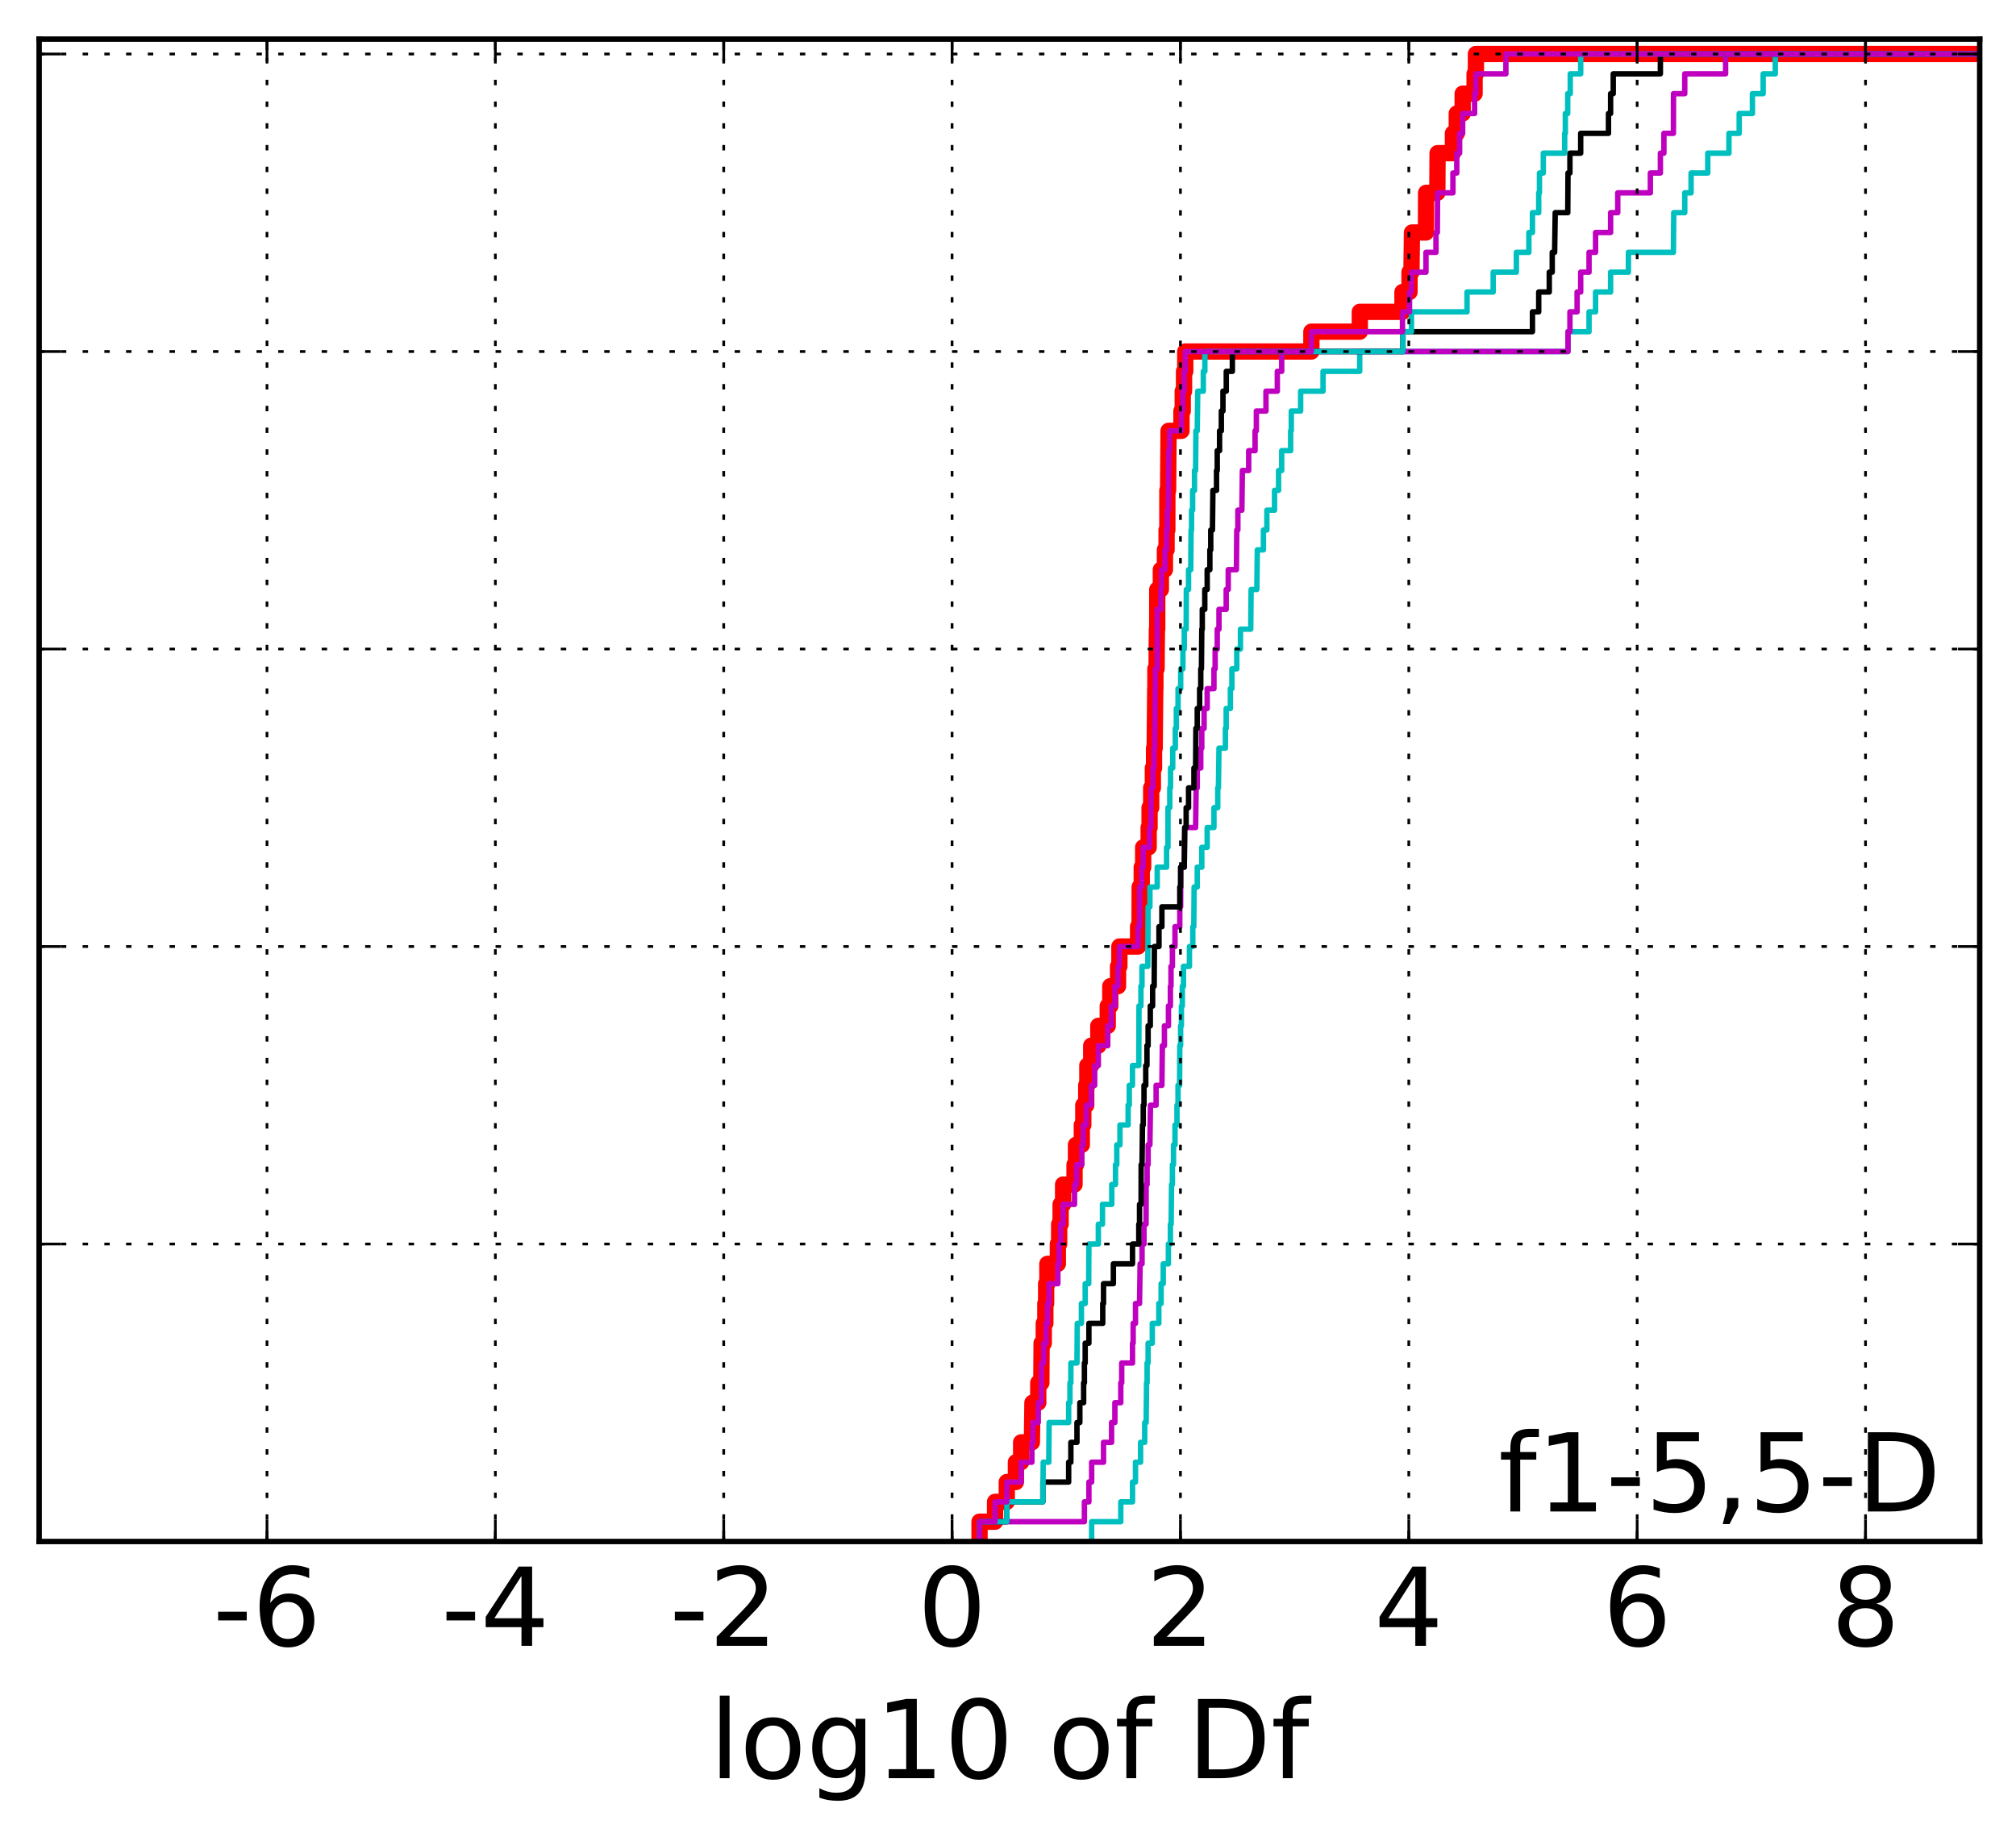 <?xml version="1.0" encoding="utf-8" standalone="no"?>
<!DOCTYPE svg PUBLIC "-//W3C//DTD SVG 1.1//EN"
  "http://www.w3.org/Graphics/SVG/1.1/DTD/svg11.dtd">
<!-- Created with matplotlib (http://matplotlib.org/) -->
<svg height="338pt" version="1.1" viewBox="0 0 371 338" width="371pt" xmlns="http://www.w3.org/2000/svg" xmlns:xlink="http://www.w3.org/1999/xlink">
 <defs>
  <style type="text/css">
*{stroke-linecap:butt;stroke-linejoin:round;stroke-miterlimit:100000;}
  </style>
 </defs>
 <g id="figure_1">
  <g id="patch_1">
   <path d="M 0 338.592 
L 371.52 338.592 
L 371.52 0 
L 0 0 
z
" style="fill:#ffffff;"/>
  </g>
  <g id="axes_1">
   <g id="patch_2">
    <path d="M 7.2 283.68 
L 364.32 283.68 
L 364.32 7.2 
L 7.2 7.2 
z
" style="fill:#ffffff;"/>
   </g>
   <g id="line2d_1">
    <path clip-path="url(#p40e1bf3962)" d="M 180.262 283.68 
L 180.262 280.03 
L 183.12 280.03 
L 183.12 276.38 
L 185.277 276.38 
L 185.277 272.73 
L 186.954 272.73 
L 186.954 269.08 
L 187.919 269.08 
L 187.919 265.43 
L 189.895 265.43 
L 189.998 258.131 
L 191.067 258.131 
L 191.067 254.481 
L 191.635 254.481 
L 191.683 247.181 
L 192.083 247.181 
L 192.083 243.531 
L 192.372 243.531 
L 192.372 239.881 
L 192.518 239.881 
L 192.518 236.231 
L 192.747 236.231 
L 192.747 232.581 
L 194.674 232.581 
L 194.674 228.931 
L 194.917 228.931 
L 194.917 225.282 
L 195.182 225.282 
L 195.182 221.632 
L 195.642 221.632 
L 195.642 217.982 
L 197.744 217.982 
L 197.744 214.332 
L 198.011 214.332 
L 198.011 210.682 
L 199.084 210.682 
L 199.084 207.032 
L 199.356 207.032 
L 199.356 203.382 
L 199.898 203.382 
L 199.898 199.732 
L 200.101 199.732 
L 200.101 196.082 
L 200.815 196.082 
L 200.815 192.432 
L 202.123 192.432 
L 202.123 188.783 
L 203.855 188.783 
L 203.855 185.133 
L 204.325 185.133 
L 204.325 181.483 
L 205.75 181.483 
L 205.75 177.833 
L 206 177.833 
L 206 174.183 
L 209.439 174.183 
L 209.439 170.533 
L 209.712 170.533 
L 209.729 163.233 
L 210.11 163.233 
L 210.11 159.583 
L 210.375 159.583 
L 210.375 155.933 
L 211.387 155.933 
L 211.387 152.284 
L 211.553 152.284 
L 211.553 148.634 
L 211.851 148.634 
L 211.851 144.984 
L 212.16 144.984 
L 212.16 141.334 
L 212.374 141.334 
L 212.374 137.684 
L 212.494 137.684 
L 212.595 126.734 
L 212.625 126.734 
L 212.625 123.084 
L 212.841 123.084 
L 212.904 115.785 
L 212.962 115.785 
L 212.972 108.485 
L 213.63 108.485 
L 213.63 104.835 
L 214.379 104.835 
L 214.379 101.185 
L 214.681 101.185 
L 214.681 97.535 
L 214.824 97.535 
L 214.828 90.235 
L 214.963 90.235 
L 215.047 79.286 
L 217.424 79.286 
L 217.424 75.636 
L 217.655 75.636 
L 217.655 71.986 
L 217.895 71.986 
L 217.895 68.336 
L 218.121 68.336 
L 218.121 64.686 
L 241.331 64.686 
L 241.331 61.036 
L 250.245 61.036 
L 250.245 57.386 
L 258.096 57.386 
L 258.096 53.736 
L 259.388 53.736 
L 259.388 50.086 
L 259.749 50.086 
L 259.839 42.787 
L 262.419 42.787 
L 262.444 35.487 
L 264.51 35.487 
L 264.555 28.187 
L 267.379 28.187 
L 267.379 24.537 
L 268.088 24.537 
L 268.088 20.887 
L 269.171 20.887 
L 269.171 17.237 
L 271.366 17.237 
L 271.366 13.587 
L 271.61 13.587 
L 271.61 9.937 
L 364.32 9.937 
L 364.32 9.937 
" style="fill:none;stroke:#ff0000;stroke-linecap:square;stroke-width:3.0;"/>
   </g>
   <g id="line2d_2">
    <path clip-path="url(#p40e1bf3962)" d="M 200.893 283.68 
L 200.893 280.03 
L 206.255 280.03 
L 206.255 276.38 
L 208.415 276.38 
L 208.415 272.73 
L 208.963 272.73 
L 208.963 269.08 
L 209.899 269.08 
L 209.899 265.43 
L 210.659 265.43 
L 210.659 261.781 
L 210.925 261.781 
L 210.996 254.481 
L 211.098 254.481 
L 211.098 250.831 
L 211.284 250.831 
L 211.284 247.181 
L 212.056 247.181 
L 212.056 243.531 
L 213.256 243.531 
L 213.256 239.881 
L 213.677 239.881 
L 213.677 236.231 
L 214.068 236.231 
L 214.068 232.581 
L 215.016 232.581 
L 215.016 228.931 
L 215.385 228.931 
L 215.385 225.282 
L 215.523 225.282 
L 215.597 217.982 
L 215.755 217.982 
L 215.755 214.332 
L 215.958 214.332 
L 215.958 210.682 
L 216.233 210.682 
L 216.233 207.032 
L 216.597 207.032 
L 216.597 203.382 
L 216.786 203.382 
L 216.786 199.732 
L 217.079 199.732 
L 217.114 192.432 
L 217.264 192.432 
L 217.264 188.783 
L 217.409 188.783 
L 217.409 185.133 
L 217.581 185.133 
L 217.581 181.483 
L 217.792 181.483 
L 217.792 177.833 
L 218.891 177.833 
L 218.891 174.183 
L 219.507 174.183 
L 219.507 170.533 
L 219.688 170.533 
L 219.755 163.233 
L 220.327 163.233 
L 220.327 159.583 
L 221.164 159.583 
L 221.164 155.933 
L 222.156 155.933 
L 222.156 152.284 
L 223.401 152.284 
L 223.401 148.634 
L 224.102 148.634 
L 224.102 144.984 
L 224.225 144.984 
L 224.325 137.684 
L 225.506 137.684 
L 225.506 134.034 
L 225.654 134.034 
L 225.654 130.384 
L 226.423 130.384 
L 226.423 126.734 
L 226.704 126.734 
L 226.704 123.084 
L 227.601 123.084 
L 227.601 119.434 
L 228.279 119.434 
L 228.279 115.785 
L 230.168 115.785 
L 230.241 108.485 
L 231.291 108.485 
L 231.382 101.185 
L 232.504 101.185 
L 232.504 97.535 
L 233.14 97.535 
L 233.14 93.885 
L 234.551 93.885 
L 234.551 90.235 
L 235.293 90.235 
L 235.293 86.585 
L 235.869 86.585 
L 235.869 82.935 
L 237.513 82.935 
L 237.513 79.286 
L 237.635 79.286 
L 237.635 75.636 
L 239.354 75.636 
L 239.354 71.986 
L 243.479 71.986 
L 243.479 68.336 
L 250.226 68.336 
L 250.226 64.686 
L 288.555 64.686 
L 288.555 61.036 
L 292.428 61.036 
L 292.428 57.386 
L 293.629 57.386 
L 293.629 53.736 
L 296.396 53.736 
L 296.396 50.086 
L 299.671 50.086 
L 299.671 46.436 
L 307.958 46.436 
L 308.018 39.137 
L 310.041 39.137 
L 310.041 35.487 
L 311.206 35.487 
L 311.206 31.837 
L 314.275 31.837 
L 314.275 28.187 
L 318.172 28.187 
L 318.172 24.537 
L 320.06 24.537 
L 320.06 20.887 
L 322.495 20.887 
L 322.495 17.237 
L 324.469 17.237 
L 324.469 13.587 
L 326.703 13.587 
L 326.703 9.937 
L 364.32 9.937 
L 364.32 9.937 
" style="fill:none;stroke:#00bfbf;stroke-linecap:square;"/>
   </g>
   <g id="line2d_3">
    <path clip-path="url(#p40e1bf3962)" d="M 180.262 283.68 
L 180.262 280.03 
L 199.561 280.03 
L 199.561 276.38 
L 200.387 276.38 
L 200.387 272.73 
L 200.893 272.73 
L 200.893 269.08 
L 203.081 269.08 
L 203.081 265.43 
L 204.562 265.43 
L 204.562 261.781 
L 205.169 261.781 
L 205.169 258.131 
L 206.255 258.131 
L 206.255 254.481 
L 206.426 254.481 
L 206.426 250.831 
L 208.415 250.831 
L 208.415 247.181 
L 208.534 247.181 
L 208.534 243.531 
L 208.963 243.531 
L 208.963 239.881 
L 209.704 239.881 
L 209.814 232.581 
L 210.168 232.581 
L 210.168 228.931 
L 210.528 228.931 
L 210.528 225.282 
L 210.905 225.282 
L 210.925 217.982 
L 211.098 217.982 
L 211.098 214.332 
L 211.284 214.332 
L 211.284 210.682 
L 211.613 210.682 
L 211.719 203.382 
L 212.756 203.382 
L 212.756 199.732 
L 213.823 199.732 
L 213.907 192.432 
L 214.284 192.432 
L 214.284 188.783 
L 215.025 188.783 
L 215.025 185.133 
L 215.385 185.133 
L 215.385 181.483 
L 215.499 181.483 
L 215.499 177.833 
L 215.755 177.833 
L 215.755 174.183 
L 216.233 174.183 
L 216.233 170.533 
L 217.114 170.533 
L 217.114 166.883 
L 217.264 166.883 
L 217.301 159.583 
L 217.938 159.583 
L 218.022 152.284 
L 220.023 152.284 
L 220.122 144.984 
L 220.327 144.984 
L 220.327 141.334 
L 220.974 141.334 
L 220.974 137.684 
L 221.164 137.684 
L 221.164 134.034 
L 221.587 134.034 
L 221.587 130.384 
L 222.156 130.384 
L 222.156 126.734 
L 223.401 126.734 
L 223.401 123.084 
L 223.62 123.084 
L 223.62 119.434 
L 224.006 119.434 
L 224.006 115.785 
L 224.325 115.785 
L 224.325 112.135 
L 225.654 112.135 
L 225.654 108.485 
L 226.029 108.485 
L 226.029 104.835 
L 227.534 104.835 
L 227.601 97.535 
L 227.802 97.535 
L 227.802 93.885 
L 228.54 93.885 
L 228.633 86.585 
L 229.794 86.585 
L 229.794 82.935 
L 230.969 82.935 
L 230.969 79.286 
L 231.205 79.286 
L 231.205 75.636 
L 232.973 75.636 
L 232.973 71.986 
L 235.062 71.986 
L 235.062 68.336 
L 235.869 68.336 
L 235.869 64.686 
L 288.555 64.686 
L 288.555 61.036 
L 288.91 61.036 
L 288.91 57.386 
L 290.231 57.386 
L 290.231 53.736 
L 290.89 53.736 
L 290.89 50.086 
L 292.428 50.086 
L 292.428 46.436 
L 293.629 46.436 
L 293.629 42.787 
L 296.396 42.787 
L 296.396 39.137 
L 297.714 39.137 
L 297.714 35.487 
L 303.712 35.487 
L 303.712 31.837 
L 305.557 31.837 
L 305.557 28.187 
L 306.204 28.187 
L 306.204 24.537 
L 307.958 24.537 
L 307.974 17.237 
L 310.041 17.237 
L 310.041 13.587 
L 317.56 13.587 
L 317.56 9.937 
L 364.32 9.937 
L 364.32 9.937 
" style="fill:none;stroke:#bf00bf;stroke-linecap:square;"/>
   </g>
   <g id="line2d_4">
    <path clip-path="url(#p40e1bf3962)" d="M 180.262 283.68 
L 180.262 280.03 
L 185.282 280.03 
L 185.282 276.38 
L 191.918 276.38 
L 191.918 272.73 
L 196.662 272.73 
L 196.662 269.08 
L 197.07 269.08 
L 197.07 265.43 
L 198.19 265.43 
L 198.19 261.781 
L 198.722 261.781 
L 198.722 258.131 
L 199.418 258.131 
L 199.418 254.481 
L 199.561 254.481 
L 199.561 250.831 
L 199.705 250.831 
L 199.705 247.181 
L 200.387 247.181 
L 200.387 243.531 
L 202.935 243.531 
L 202.935 239.881 
L 203.081 239.881 
L 203.081 236.231 
L 204.891 236.231 
L 204.891 232.581 
L 208.415 232.581 
L 208.415 228.931 
L 209.568 228.931 
L 209.568 225.282 
L 209.704 225.282 
L 209.704 221.632 
L 209.994 221.632 
L 210.003 214.332 
L 210.168 214.332 
L 210.248 207.032 
L 210.39 207.032 
L 210.39 203.382 
L 210.528 203.382 
L 210.528 199.732 
L 210.849 199.732 
L 210.849 196.082 
L 211.072 196.082 
L 211.072 192.432 
L 211.284 192.432 
L 211.284 188.783 
L 211.687 188.783 
L 211.687 185.133 
L 212.115 185.133 
L 212.115 181.483 
L 212.401 181.483 
L 212.44 174.183 
L 213.286 174.183 
L 213.286 170.533 
L 213.823 170.533 
L 213.823 166.883 
L 217.114 166.883 
L 217.114 163.233 
L 217.264 163.233 
L 217.264 159.583 
L 217.938 159.583 
L 218.022 152.284 
L 218.284 152.284 
L 218.284 148.634 
L 218.726 148.634 
L 218.726 144.984 
L 219.715 144.984 
L 219.715 141.334 
L 220.023 141.334 
L 220.077 134.034 
L 220.327 134.034 
L 220.327 130.384 
L 220.764 130.384 
L 220.764 126.734 
L 220.974 126.734 
L 220.974 123.084 
L 221.098 123.084 
L 221.164 115.785 
L 221.254 115.785 
L 221.254 112.135 
L 221.715 112.135 
L 221.715 108.485 
L 222.156 108.485 
L 222.156 104.835 
L 222.649 104.835 
L 222.649 101.185 
L 222.811 101.185 
L 222.811 97.535 
L 223.127 97.535 
L 223.209 90.235 
L 223.873 90.235 
L 223.873 86.585 
L 224.006 86.585 
L 224.006 82.935 
L 224.434 82.935 
L 224.434 79.286 
L 224.76 79.286 
L 224.76 75.636 
L 225.058 75.636 
L 225.058 71.986 
L 225.669 71.986 
L 225.669 68.336 
L 226.79 68.336 
L 226.79 64.686 
L 258.178 64.686 
L 258.178 61.036 
L 282.014 61.036 
L 282.014 57.386 
L 283.167 57.386 
L 283.167 53.736 
L 285.11 53.736 
L 285.11 50.086 
L 285.655 50.086 
L 285.655 46.436 
L 286.093 46.436 
L 286.204 39.137 
L 288.514 39.137 
L 288.555 31.837 
L 288.91 31.837 
L 288.91 28.187 
L 290.89 28.187 
L 290.89 24.537 
L 296.005 24.537 
L 296.005 20.887 
L 296.396 20.887 
L 296.396 17.237 
L 296.881 17.237 
L 296.881 13.587 
L 305.557 13.587 
L 305.557 9.937 
L 364.32 9.937 
L 364.32 9.937 
" style="fill:none;stroke:#000000;stroke-linecap:square;"/>
   </g>
   <g id="line2d_5">
    <path clip-path="url(#p40e1bf3962)" d="M 180.262 283.68 
L 180.262 280.03 
L 185.282 280.03 
L 185.282 276.38 
L 191.918 276.38 
L 191.979 269.08 
L 193.004 269.08 
L 193.063 261.781 
L 196.662 261.781 
L 196.662 258.131 
L 196.902 258.131 
L 196.902 254.481 
L 197.07 254.481 
L 197.07 250.831 
L 198.19 250.831 
L 198.246 243.531 
L 199.009 243.531 
L 199.009 239.881 
L 199.705 239.881 
L 199.705 236.231 
L 200.351 236.231 
L 200.387 228.931 
L 202.123 228.931 
L 202.123 225.282 
L 202.887 225.282 
L 202.887 221.632 
L 204.598 221.632 
L 204.598 217.982 
L 205.283 217.982 
L 205.283 214.332 
L 205.517 214.332 
L 205.517 210.682 
L 206.102 210.682 
L 206.102 207.032 
L 207.606 207.032 
L 207.606 203.382 
L 207.816 203.382 
L 207.816 199.732 
L 208.406 199.732 
L 208.406 196.082 
L 209.568 196.082 
L 209.606 185.133 
L 209.961 185.133 
L 209.961 181.483 
L 210.159 181.483 
L 210.159 177.833 
L 211.232 177.833 
L 211.284 166.883 
L 211.616 166.883 
L 211.616 163.233 
L 212.962 163.233 
L 212.962 159.583 
L 214.681 159.583 
L 214.681 155.933 
L 214.936 155.933 
L 214.945 148.634 
L 215.274 148.634 
L 215.274 144.984 
L 215.413 144.984 
L 215.413 141.334 
L 215.813 141.334 
L 215.813 137.684 
L 216.292 137.684 
L 216.292 134.034 
L 216.477 134.034 
L 216.477 130.384 
L 216.795 130.384 
L 216.795 126.734 
L 217.277 126.734 
L 217.277 123.084 
L 217.69 123.084 
L 217.69 119.434 
L 217.938 119.434 
L 217.938 115.785 
L 218.284 115.785 
L 218.322 108.485 
L 218.726 108.485 
L 218.726 104.835 
L 219.129 104.835 
L 219.19 97.535 
L 219.28 97.535 
L 219.28 93.885 
L 219.476 93.885 
L 219.476 90.235 
L 219.824 90.235 
L 219.824 86.585 
L 220.023 86.585 
L 220.077 79.286 
L 220.327 79.286 
L 220.42 71.986 
L 221.443 71.986 
L 221.443 68.336 
L 221.727 68.336 
L 221.727 64.686 
L 258.178 64.686 
L 258.178 61.036 
L 259.749 61.036 
L 259.749 57.386 
L 269.975 57.386 
L 269.975 53.736 
L 274.787 53.736 
L 274.787 50.086 
L 279.055 50.086 
L 279.055 46.436 
L 281.355 46.436 
L 281.355 42.787 
L 282.014 42.787 
L 282.014 39.137 
L 283.167 39.137 
L 283.167 35.487 
L 283.306 35.487 
L 283.306 31.837 
L 284.013 31.837 
L 284.013 28.187 
L 287.946 28.187 
L 287.946 24.537 
L 288.065 24.537 
L 288.065 20.887 
L 288.501 20.887 
L 288.501 17.237 
L 288.972 17.237 
L 288.972 13.587 
L 290.89 13.587 
L 290.89 9.937 
L 364.32 9.937 
L 364.32 9.937 
" style="fill:none;stroke:#00bfbf;stroke-linecap:square;"/>
   </g>
   <g id="line2d_6">
    <path clip-path="url(#p40e1bf3962)" d="M 180.262 283.68 
L 180.262 280.03 
L 183.12 280.03 
L 183.12 276.38 
L 185.277 276.38 
L 185.277 272.73 
L 187.919 272.73 
L 187.919 269.08 
L 189.895 269.08 
L 189.895 265.43 
L 190.07 265.43 
L 190.07 261.781 
L 191.067 261.781 
L 191.067 258.131 
L 191.635 258.131 
L 191.683 250.831 
L 192.083 250.831 
L 192.083 247.181 
L 192.518 247.181 
L 192.518 243.531 
L 192.78 243.531 
L 192.78 239.881 
L 193.063 239.881 
L 193.063 236.231 
L 194.674 236.231 
L 194.674 232.581 
L 194.917 232.581 
L 194.917 228.931 
L 195.182 228.931 
L 195.182 225.282 
L 195.642 225.282 
L 195.642 221.632 
L 197.744 221.632 
L 197.744 217.982 
L 198.107 217.982 
L 198.107 214.332 
L 199.084 214.332 
L 199.084 210.682 
L 199.356 210.682 
L 199.356 207.032 
L 199.898 207.032 
L 199.898 203.382 
L 200.815 203.382 
L 200.815 199.732 
L 201.455 199.732 
L 201.455 196.082 
L 202.123 196.082 
L 202.123 192.432 
L 203.855 192.432 
L 203.855 188.783 
L 204.5 188.783 
L 204.5 185.133 
L 205.175 185.133 
L 205.175 181.483 
L 205.75 181.483 
L 205.75 177.833 
L 206 177.833 
L 206 174.183 
L 209.439 174.183 
L 209.439 170.533 
L 209.712 170.533 
L 209.729 163.233 
L 210.11 163.233 
L 210.11 159.583 
L 210.375 159.583 
L 210.375 155.933 
L 211.553 155.933 
L 211.553 152.284 
L 211.788 152.284 
L 211.851 144.984 
L 212.16 144.984 
L 212.16 141.334 
L 212.374 141.334 
L 212.374 137.684 
L 212.494 137.684 
L 212.595 126.734 
L 212.625 126.734 
L 212.625 123.084 
L 212.956 123.084 
L 212.972 112.135 
L 213.63 112.135 
L 213.63 108.485 
L 213.755 108.485 
L 213.755 104.835 
L 214.379 104.835 
L 214.379 101.185 
L 214.681 101.185 
L 214.681 97.535 
L 214.824 97.535 
L 214.824 93.885 
L 214.983 93.885 
L 215.083 82.935 
L 215.235 82.935 
L 215.235 79.286 
L 217.424 79.286 
L 217.424 75.636 
L 217.655 75.636 
L 217.655 71.986 
L 217.895 71.986 
L 217.895 68.336 
L 218.121 68.336 
L 218.121 64.686 
L 241.331 64.686 
L 241.331 61.036 
L 258.096 61.036 
L 258.096 57.386 
L 259.388 57.386 
L 259.388 53.736 
L 259.749 53.736 
L 259.749 50.086 
L 262.419 50.086 
L 262.419 46.436 
L 264.258 46.436 
L 264.258 42.787 
L 264.51 42.787 
L 264.555 35.487 
L 267.379 35.487 
L 267.379 31.837 
L 268.088 31.837 
L 268.088 28.187 
L 268.609 28.187 
L 268.609 24.537 
L 269.171 24.537 
L 269.171 20.887 
L 271.366 20.887 
L 271.366 17.237 
L 271.61 17.237 
L 271.61 13.587 
L 277.128 13.587 
L 277.128 9.937 
L 364.32 9.937 
L 364.32 9.937 
" style="fill:none;stroke:#bf00bf;stroke-linecap:square;"/>
   </g>
   <g id="patch_3">
    <path d="M 7.2 7.2 
L 364.32 7.2 
" style="fill:none;stroke:#000000;stroke-linecap:square;stroke-linejoin:miter;"/>
   </g>
   <g id="patch_4">
    <path d="M 364.32 283.68 
L 364.32 7.2 
" style="fill:none;stroke:#000000;stroke-linecap:square;stroke-linejoin:miter;"/>
   </g>
   <g id="patch_5">
    <path d="M 7.2 283.68 
L 364.32 283.68 
" style="fill:none;stroke:#000000;stroke-linecap:square;stroke-linejoin:miter;"/>
   </g>
   <g id="patch_6">
    <path d="M 7.2 283.68 
L 7.2 7.2 
" style="fill:none;stroke:#000000;stroke-linecap:square;stroke-linejoin:miter;"/>
   </g>
   <g id="matplotlib.axis_1">
    <g id="xtick_1">
     <g id="line2d_7">
      <path clip-path="url(#p40e1bf3962)" d="M 49.134 283.68 
L 49.134 7.2 
" style="fill:none;stroke:#000000;stroke-dasharray:1,3;stroke-dashoffset:0.0;stroke-width:0.5;"/>
     </g>
     <g id="line2d_8">
      <defs>
       <path d="M 0 0 
L 0 -4 
" id="m2a93cb1acc" style="stroke:#000000;stroke-width:0.5;"/>
      </defs>
      <g>
       <use style="stroke:#000000;stroke-width:0.5;" x="49.134" xlink:href="#m2a93cb1acc" y="283.68"/>
      </g>
     </g>
     <g id="line2d_9">
      <defs>
       <path d="M 0 0 
L 0 4 
" id="m5d41666c6d" style="stroke:#000000;stroke-width:0.5;"/>
      </defs>
      <g>
       <use style="stroke:#000000;stroke-width:0.5;" x="49.134" xlink:href="#m5d41666c6d" y="7.2"/>
      </g>
     </g>
     <g id="text_1">
      <!-- -6 -->
      <defs>
       <path d="M 33.016 40.375 
Q 26.375 40.375 22.484 35.828 
Q 18.609 31.297 18.609 23.391 
Q 18.609 15.531 22.484 10.953 
Q 26.375 6.391 33.016 6.391 
Q 39.656 6.391 43.531 10.953 
Q 47.406 15.531 47.406 23.391 
Q 47.406 31.297 43.531 35.828 
Q 39.656 40.375 33.016 40.375 
M 52.594 71.297 
L 52.594 62.312 
Q 48.875 64.062 45.094 64.984 
Q 41.312 65.922 37.594 65.922 
Q 27.828 65.922 22.672 59.328 
Q 17.531 52.734 16.797 39.406 
Q 19.672 43.656 24.016 45.922 
Q 28.375 48.188 33.594 48.188 
Q 44.578 48.188 50.953 41.516 
Q 57.328 34.859 57.328 23.391 
Q 57.328 12.156 50.688 5.359 
Q 44.047 -1.422 33.016 -1.422 
Q 20.359 -1.422 13.672 8.266 
Q 6.984 17.969 6.984 36.375 
Q 6.984 53.656 15.188 63.938 
Q 23.391 74.219 37.203 74.219 
Q 40.922 74.219 44.703 73.484 
Q 48.484 72.75 52.594 71.297 
" id="BitstreamVeraSans-Roman-36"/>
       <path d="M 4.891 31.391 
L 31.203 31.391 
L 31.203 23.391 
L 4.891 23.391 
z
" id="BitstreamVeraSans-Roman-2d"/>
      </defs>
      <g transform="translate(39.164 302.877)scale(0.2 -0.2)">
       <use xlink:href="#BitstreamVeraSans-Roman-2d"/>
       <use x="36.084" xlink:href="#BitstreamVeraSans-Roman-36"/>
      </g>
     </g>
    </g>
    <g id="xtick_2">
     <g id="line2d_10">
      <path clip-path="url(#p40e1bf3962)" d="M 91.159 283.68 
L 91.159 7.2 
" style="fill:none;stroke:#000000;stroke-dasharray:1,3;stroke-dashoffset:0.0;stroke-width:0.5;"/>
     </g>
     <g id="line2d_11">
      <g>
       <use style="stroke:#000000;stroke-width:0.5;" x="91.159" xlink:href="#m2a93cb1acc" y="283.68"/>
      </g>
     </g>
     <g id="line2d_12">
      <g>
       <use style="stroke:#000000;stroke-width:0.5;" x="91.159" xlink:href="#m5d41666c6d" y="7.2"/>
      </g>
     </g>
     <g id="text_2">
      <!-- -4 -->
      <defs>
       <path d="M 37.797 64.312 
L 12.891 25.391 
L 37.797 25.391 
z
M 35.203 72.906 
L 47.609 72.906 
L 47.609 25.391 
L 58.016 25.391 
L 58.016 17.188 
L 47.609 17.188 
L 47.609 0 
L 37.797 0 
L 37.797 17.188 
L 4.891 17.188 
L 4.891 26.703 
z
" id="BitstreamVeraSans-Roman-34"/>
      </defs>
      <g transform="translate(81.188 302.877)scale(0.2 -0.2)">
       <use xlink:href="#BitstreamVeraSans-Roman-2d"/>
       <use x="36.084" xlink:href="#BitstreamVeraSans-Roman-34"/>
      </g>
     </g>
    </g>
    <g id="xtick_3">
     <g id="line2d_13">
      <path clip-path="url(#p40e1bf3962)" d="M 133.184 283.68 
L 133.184 7.2 
" style="fill:none;stroke:#000000;stroke-dasharray:1,3;stroke-dashoffset:0.0;stroke-width:0.5;"/>
     </g>
     <g id="line2d_14">
      <g>
       <use style="stroke:#000000;stroke-width:0.5;" x="133.184" xlink:href="#m2a93cb1acc" y="283.68"/>
      </g>
     </g>
     <g id="line2d_15">
      <g>
       <use style="stroke:#000000;stroke-width:0.5;" x="133.184" xlink:href="#m5d41666c6d" y="7.2"/>
      </g>
     </g>
     <g id="text_3">
      <!-- -2 -->
      <defs>
       <path d="M 19.188 8.297 
L 53.609 8.297 
L 53.609 0 
L 7.328 0 
L 7.328 8.297 
Q 12.938 14.109 22.625 23.891 
Q 32.328 33.688 34.812 36.531 
Q 39.547 41.844 41.422 45.531 
Q 43.312 49.219 43.312 52.781 
Q 43.312 58.594 39.234 62.25 
Q 35.156 65.922 28.609 65.922 
Q 23.969 65.922 18.812 64.312 
Q 13.672 62.703 7.812 59.422 
L 7.812 69.391 
Q 13.766 71.781 18.938 73 
Q 24.125 74.219 28.422 74.219 
Q 39.75 74.219 46.484 68.547 
Q 53.219 62.891 53.219 53.422 
Q 53.219 48.922 51.531 44.891 
Q 49.859 40.875 45.406 35.406 
Q 44.188 33.984 37.641 27.219 
Q 31.109 20.453 19.188 8.297 
" id="BitstreamVeraSans-Roman-32"/>
      </defs>
      <g transform="translate(123.213 302.877)scale(0.2 -0.2)">
       <use xlink:href="#BitstreamVeraSans-Roman-2d"/>
       <use x="36.084" xlink:href="#BitstreamVeraSans-Roman-32"/>
      </g>
     </g>
    </g>
    <g id="xtick_4">
     <g id="line2d_16">
      <path clip-path="url(#p40e1bf3962)" d="M 175.208 283.68 
L 175.208 7.2 
" style="fill:none;stroke:#000000;stroke-dasharray:1,3;stroke-dashoffset:0.0;stroke-width:0.5;"/>
     </g>
     <g id="line2d_17">
      <g>
       <use style="stroke:#000000;stroke-width:0.5;" x="175.208" xlink:href="#m2a93cb1acc" y="283.68"/>
      </g>
     </g>
     <g id="line2d_18">
      <g>
       <use style="stroke:#000000;stroke-width:0.5;" x="175.208" xlink:href="#m5d41666c6d" y="7.2"/>
      </g>
     </g>
     <g id="text_4">
      <!-- 0 -->
      <defs>
       <path d="M 31.781 66.406 
Q 24.172 66.406 20.328 58.906 
Q 16.5 51.422 16.5 36.375 
Q 16.5 21.391 20.328 13.891 
Q 24.172 6.391 31.781 6.391 
Q 39.453 6.391 43.281 13.891 
Q 47.125 21.391 47.125 36.375 
Q 47.125 51.422 43.281 58.906 
Q 39.453 66.406 31.781 66.406 
M 31.781 74.219 
Q 44.047 74.219 50.516 64.516 
Q 56.984 54.828 56.984 36.375 
Q 56.984 17.969 50.516 8.266 
Q 44.047 -1.422 31.781 -1.422 
Q 19.531 -1.422 13.062 8.266 
Q 6.594 17.969 6.594 36.375 
Q 6.594 54.828 13.062 64.516 
Q 19.531 74.219 31.781 74.219 
" id="BitstreamVeraSans-Roman-30"/>
      </defs>
      <g transform="translate(168.846 302.877)scale(0.2 -0.2)">
       <use xlink:href="#BitstreamVeraSans-Roman-30"/>
      </g>
     </g>
    </g>
    <g id="xtick_5">
     <g id="line2d_19">
      <path clip-path="url(#p40e1bf3962)" d="M 217.233 283.68 
L 217.233 7.2 
" style="fill:none;stroke:#000000;stroke-dasharray:1,3;stroke-dashoffset:0.0;stroke-width:0.5;"/>
     </g>
     <g id="line2d_20">
      <g>
       <use style="stroke:#000000;stroke-width:0.5;" x="217.233" xlink:href="#m2a93cb1acc" y="283.68"/>
      </g>
     </g>
     <g id="line2d_21">
      <g>
       <use style="stroke:#000000;stroke-width:0.5;" x="217.233" xlink:href="#m5d41666c6d" y="7.2"/>
      </g>
     </g>
     <g id="text_5">
      <!-- 2 -->
      <g transform="translate(210.871 302.877)scale(0.2 -0.2)">
       <use xlink:href="#BitstreamVeraSans-Roman-32"/>
      </g>
     </g>
    </g>
    <g id="xtick_6">
     <g id="line2d_22">
      <path clip-path="url(#p40e1bf3962)" d="M 259.258 283.68 
L 259.258 7.2 
" style="fill:none;stroke:#000000;stroke-dasharray:1,3;stroke-dashoffset:0.0;stroke-width:0.5;"/>
     </g>
     <g id="line2d_23">
      <g>
       <use style="stroke:#000000;stroke-width:0.5;" x="259.258" xlink:href="#m2a93cb1acc" y="283.68"/>
      </g>
     </g>
     <g id="line2d_24">
      <g>
       <use style="stroke:#000000;stroke-width:0.5;" x="259.258" xlink:href="#m5d41666c6d" y="7.2"/>
      </g>
     </g>
     <g id="text_6">
      <!-- 4 -->
      <g transform="translate(252.895 302.877)scale(0.2 -0.2)">
       <use xlink:href="#BitstreamVeraSans-Roman-34"/>
      </g>
     </g>
    </g>
    <g id="xtick_7">
     <g id="line2d_25">
      <path clip-path="url(#p40e1bf3962)" d="M 301.283 283.68 
L 301.283 7.2 
" style="fill:none;stroke:#000000;stroke-dasharray:1,3;stroke-dashoffset:0.0;stroke-width:0.5;"/>
     </g>
     <g id="line2d_26">
      <g>
       <use style="stroke:#000000;stroke-width:0.5;" x="301.283" xlink:href="#m2a93cb1acc" y="283.68"/>
      </g>
     </g>
     <g id="line2d_27">
      <g>
       <use style="stroke:#000000;stroke-width:0.5;" x="301.283" xlink:href="#m5d41666c6d" y="7.2"/>
      </g>
     </g>
     <g id="text_7">
      <!-- 6 -->
      <g transform="translate(294.92 302.877)scale(0.2 -0.2)">
       <use xlink:href="#BitstreamVeraSans-Roman-36"/>
      </g>
     </g>
    </g>
    <g id="xtick_8">
     <g id="line2d_28">
      <path clip-path="url(#p40e1bf3962)" d="M 343.308 283.68 
L 343.308 7.2 
" style="fill:none;stroke:#000000;stroke-dasharray:1,3;stroke-dashoffset:0.0;stroke-width:0.5;"/>
     </g>
     <g id="line2d_29">
      <g>
       <use style="stroke:#000000;stroke-width:0.5;" x="343.308" xlink:href="#m2a93cb1acc" y="283.68"/>
      </g>
     </g>
     <g id="line2d_30">
      <g>
       <use style="stroke:#000000;stroke-width:0.5;" x="343.308" xlink:href="#m5d41666c6d" y="7.2"/>
      </g>
     </g>
     <g id="text_8">
      <!-- 8 -->
      <defs>
       <path d="M 31.781 34.625 
Q 24.75 34.625 20.719 30.859 
Q 16.703 27.094 16.703 20.516 
Q 16.703 13.922 20.719 10.156 
Q 24.75 6.391 31.781 6.391 
Q 38.812 6.391 42.859 10.172 
Q 46.922 13.969 46.922 20.516 
Q 46.922 27.094 42.891 30.859 
Q 38.875 34.625 31.781 34.625 
M 21.922 38.812 
Q 15.578 40.375 12.031 44.719 
Q 8.5 49.078 8.5 55.328 
Q 8.5 64.062 14.719 69.141 
Q 20.953 74.219 31.781 74.219 
Q 42.672 74.219 48.875 69.141 
Q 55.078 64.062 55.078 55.328 
Q 55.078 49.078 51.531 44.719 
Q 48 40.375 41.703 38.812 
Q 48.828 37.156 52.797 32.312 
Q 56.781 27.484 56.781 20.516 
Q 56.781 9.906 50.312 4.234 
Q 43.844 -1.422 31.781 -1.422 
Q 19.734 -1.422 13.25 4.234 
Q 6.781 9.906 6.781 20.516 
Q 6.781 27.484 10.781 32.312 
Q 14.797 37.156 21.922 38.812 
M 18.312 54.391 
Q 18.312 48.734 21.844 45.562 
Q 25.391 42.391 31.781 42.391 
Q 38.141 42.391 41.719 45.562 
Q 45.312 48.734 45.312 54.391 
Q 45.312 60.062 41.719 63.234 
Q 38.141 66.406 31.781 66.406 
Q 25.391 66.406 21.844 63.234 
Q 18.312 60.062 18.312 54.391 
" id="BitstreamVeraSans-Roman-38"/>
      </defs>
      <g transform="translate(336.945 302.877)scale(0.2 -0.2)">
       <use xlink:href="#BitstreamVeraSans-Roman-38"/>
      </g>
     </g>
    </g>
    <g id="xtick_9">
     <g id="line2d_31">
      <defs>
       <path d="M 0 0 
L 0 -2 
" id="m38a82c8a82" style="stroke:#000000;stroke-width:0.5;"/>
      </defs>
      <g>
       <use style="stroke:#000000;stroke-width:0.5;" x="49.134" xlink:href="#m38a82c8a82" y="283.68"/>
      </g>
     </g>
     <g id="line2d_32">
      <defs>
       <path d="M 0 0 
L 0 2 
" id="m984594990c" style="stroke:#000000;stroke-width:0.5;"/>
      </defs>
      <g>
       <use style="stroke:#000000;stroke-width:0.5;" x="49.134" xlink:href="#m984594990c" y="7.2"/>
      </g>
     </g>
    </g>
    <g id="xtick_10">
     <g id="line2d_33">
      <g>
       <use style="stroke:#000000;stroke-width:0.5;" x="91.159" xlink:href="#m38a82c8a82" y="283.68"/>
      </g>
     </g>
     <g id="line2d_34">
      <g>
       <use style="stroke:#000000;stroke-width:0.5;" x="91.159" xlink:href="#m984594990c" y="7.2"/>
      </g>
     </g>
    </g>
    <g id="xtick_11">
     <g id="line2d_35">
      <g>
       <use style="stroke:#000000;stroke-width:0.5;" x="133.184" xlink:href="#m38a82c8a82" y="283.68"/>
      </g>
     </g>
     <g id="line2d_36">
      <g>
       <use style="stroke:#000000;stroke-width:0.5;" x="133.184" xlink:href="#m984594990c" y="7.2"/>
      </g>
     </g>
    </g>
    <g id="xtick_12">
     <g id="line2d_37">
      <g>
       <use style="stroke:#000000;stroke-width:0.5;" x="175.208" xlink:href="#m38a82c8a82" y="283.68"/>
      </g>
     </g>
     <g id="line2d_38">
      <g>
       <use style="stroke:#000000;stroke-width:0.5;" x="175.208" xlink:href="#m984594990c" y="7.2"/>
      </g>
     </g>
    </g>
    <g id="xtick_13">
     <g id="line2d_39">
      <g>
       <use style="stroke:#000000;stroke-width:0.5;" x="217.233" xlink:href="#m38a82c8a82" y="283.68"/>
      </g>
     </g>
     <g id="line2d_40">
      <g>
       <use style="stroke:#000000;stroke-width:0.5;" x="217.233" xlink:href="#m984594990c" y="7.2"/>
      </g>
     </g>
    </g>
    <g id="xtick_14">
     <g id="line2d_41">
      <g>
       <use style="stroke:#000000;stroke-width:0.5;" x="259.258" xlink:href="#m38a82c8a82" y="283.68"/>
      </g>
     </g>
     <g id="line2d_42">
      <g>
       <use style="stroke:#000000;stroke-width:0.5;" x="259.258" xlink:href="#m984594990c" y="7.2"/>
      </g>
     </g>
    </g>
    <g id="xtick_15">
     <g id="line2d_43">
      <g>
       <use style="stroke:#000000;stroke-width:0.5;" x="301.283" xlink:href="#m38a82c8a82" y="283.68"/>
      </g>
     </g>
     <g id="line2d_44">
      <g>
       <use style="stroke:#000000;stroke-width:0.5;" x="301.283" xlink:href="#m984594990c" y="7.2"/>
      </g>
     </g>
    </g>
    <g id="xtick_16">
     <g id="line2d_45">
      <g>
       <use style="stroke:#000000;stroke-width:0.5;" x="343.308" xlink:href="#m38a82c8a82" y="283.68"/>
      </g>
     </g>
     <g id="line2d_46">
      <g>
       <use style="stroke:#000000;stroke-width:0.5;" x="343.308" xlink:href="#m984594990c" y="7.2"/>
      </g>
     </g>
    </g>
    <g id="text_9">
     <!-- log10 of Df -->
     <defs>
      <path id="BitstreamVeraSans-Roman-20"/>
      <path d="M 12.406 8.297 
L 28.516 8.297 
L 28.516 63.922 
L 10.984 60.406 
L 10.984 69.391 
L 28.422 72.906 
L 38.281 72.906 
L 38.281 8.297 
L 54.391 8.297 
L 54.391 0 
L 12.406 0 
z
" id="BitstreamVeraSans-Roman-31"/>
      <path d="M 30.609 48.391 
Q 23.391 48.391 19.188 42.75 
Q 14.984 37.109 14.984 27.297 
Q 14.984 17.484 19.156 11.844 
Q 23.344 6.203 30.609 6.203 
Q 37.797 6.203 41.984 11.859 
Q 46.188 17.531 46.188 27.297 
Q 46.188 37.016 41.984 42.703 
Q 37.797 48.391 30.609 48.391 
M 30.609 56 
Q 42.328 56 49.016 48.375 
Q 55.719 40.766 55.719 27.297 
Q 55.719 13.875 49.016 6.219 
Q 42.328 -1.422 30.609 -1.422 
Q 18.844 -1.422 12.172 6.219 
Q 5.516 13.875 5.516 27.297 
Q 5.516 40.766 12.172 48.375 
Q 18.844 56 30.609 56 
" id="BitstreamVeraSans-Roman-6f"/>
      <path d="M 9.422 75.984 
L 18.406 75.984 
L 18.406 0 
L 9.422 0 
z
" id="BitstreamVeraSans-Roman-6c"/>
      <path d="M 19.672 64.797 
L 19.672 8.109 
L 31.594 8.109 
Q 46.688 8.109 53.688 14.938 
Q 60.688 21.781 60.688 36.531 
Q 60.688 51.172 53.688 57.984 
Q 46.688 64.797 31.594 64.797 
z
M 9.812 72.906 
L 30.078 72.906 
Q 51.266 72.906 61.172 64.094 
Q 71.094 55.281 71.094 36.531 
Q 71.094 17.672 61.125 8.828 
Q 51.172 0 30.078 0 
L 9.812 0 
z
" id="BitstreamVeraSans-Roman-44"/>
      <path d="M 45.406 27.984 
Q 45.406 37.75 41.375 43.109 
Q 37.359 48.484 30.078 48.484 
Q 22.859 48.484 18.828 43.109 
Q 14.797 37.75 14.797 27.984 
Q 14.797 18.266 18.828 12.891 
Q 22.859 7.516 30.078 7.516 
Q 37.359 7.516 41.375 12.891 
Q 45.406 18.266 45.406 27.984 
M 54.391 6.781 
Q 54.391 -7.172 48.188 -13.984 
Q 42 -20.797 29.203 -20.797 
Q 24.469 -20.797 20.266 -20.094 
Q 16.062 -19.391 12.109 -17.922 
L 12.109 -9.188 
Q 16.062 -11.328 19.922 -12.344 
Q 23.781 -13.375 27.781 -13.375 
Q 36.625 -13.375 41.016 -8.766 
Q 45.406 -4.156 45.406 5.172 
L 45.406 9.625 
Q 42.625 4.781 38.281 2.391 
Q 33.938 0 27.875 0 
Q 17.828 0 11.672 7.656 
Q 5.516 15.328 5.516 27.984 
Q 5.516 40.672 11.672 48.328 
Q 17.828 56 27.875 56 
Q 33.938 56 38.281 53.609 
Q 42.625 51.219 45.406 46.391 
L 45.406 54.688 
L 54.391 54.688 
z
" id="BitstreamVeraSans-Roman-67"/>
      <path d="M 37.109 75.984 
L 37.109 68.5 
L 28.516 68.5 
Q 23.688 68.5 21.797 66.547 
Q 19.922 64.594 19.922 59.516 
L 19.922 54.688 
L 34.719 54.688 
L 34.719 47.703 
L 19.922 47.703 
L 19.922 0 
L 10.891 0 
L 10.891 47.703 
L 2.297 47.703 
L 2.297 54.688 
L 10.891 54.688 
L 10.891 58.5 
Q 10.891 67.625 15.141 71.797 
Q 19.391 75.984 28.609 75.984 
z
" id="BitstreamVeraSans-Roman-66"/>
     </defs>
     <g transform="translate(130.574 327.233)scale(0.2 -0.2)">
      <use xlink:href="#BitstreamVeraSans-Roman-6c"/>
      <use x="27.783" xlink:href="#BitstreamVeraSans-Roman-6f"/>
      <use x="88.965" xlink:href="#BitstreamVeraSans-Roman-67"/>
      <use x="152.441" xlink:href="#BitstreamVeraSans-Roman-31"/>
      <use x="216.064" xlink:href="#BitstreamVeraSans-Roman-30"/>
      <use x="279.688" xlink:href="#BitstreamVeraSans-Roman-20"/>
      <use x="311.475" xlink:href="#BitstreamVeraSans-Roman-6f"/>
      <use x="372.656" xlink:href="#BitstreamVeraSans-Roman-66"/>
      <use x="407.861" xlink:href="#BitstreamVeraSans-Roman-20"/>
      <use x="439.648" xlink:href="#BitstreamVeraSans-Roman-44"/>
      <use x="516.65" xlink:href="#BitstreamVeraSans-Roman-66"/>
     </g>
    </g>
   </g>
   <g id="matplotlib.axis_2">
    <g id="ytick_1">
     <g id="line2d_47">
      <path clip-path="url(#p40e1bf3962)" d="M 7.2 283.68 
L 364.32 283.68 
" style="fill:none;stroke:#000000;stroke-dasharray:1,3;stroke-dashoffset:0.0;stroke-width:0.5;"/>
     </g>
     <g id="line2d_48">
      <defs>
       <path d="M 0 0 
L 4 0 
" id="md8eb1076d1" style="stroke:#000000;stroke-width:0.5;"/>
      </defs>
      <g>
       <use style="stroke:#000000;stroke-width:0.5;" x="7.2" xlink:href="#md8eb1076d1" y="283.68"/>
      </g>
     </g>
     <g id="line2d_49">
      <defs>
       <path d="M 0 0 
L -4 0 
" id="mba8aba34a4" style="stroke:#000000;stroke-width:0.5;"/>
      </defs>
      <g>
       <use style="stroke:#000000;stroke-width:0.5;" x="364.32" xlink:href="#mba8aba34a4" y="283.68"/>
      </g>
     </g>
    </g>
    <g id="ytick_2">
     <g id="line2d_50">
      <path clip-path="url(#p40e1bf3962)" d="M 7.2 228.931 
L 364.32 228.931 
" style="fill:none;stroke:#000000;stroke-dasharray:1,3;stroke-dashoffset:0.0;stroke-width:0.5;"/>
     </g>
     <g id="line2d_51">
      <g>
       <use style="stroke:#000000;stroke-width:0.5;" x="7.2" xlink:href="#md8eb1076d1" y="228.931"/>
      </g>
     </g>
     <g id="line2d_52">
      <g>
       <use style="stroke:#000000;stroke-width:0.5;" x="364.32" xlink:href="#mba8aba34a4" y="228.931"/>
      </g>
     </g>
    </g>
    <g id="ytick_3">
     <g id="line2d_53">
      <path clip-path="url(#p40e1bf3962)" d="M 7.2 174.183 
L 364.32 174.183 
" style="fill:none;stroke:#000000;stroke-dasharray:1,3;stroke-dashoffset:0.0;stroke-width:0.5;"/>
     </g>
     <g id="line2d_54">
      <g>
       <use style="stroke:#000000;stroke-width:0.5;" x="7.2" xlink:href="#md8eb1076d1" y="174.183"/>
      </g>
     </g>
     <g id="line2d_55">
      <g>
       <use style="stroke:#000000;stroke-width:0.5;" x="364.32" xlink:href="#mba8aba34a4" y="174.183"/>
      </g>
     </g>
    </g>
    <g id="ytick_4">
     <g id="line2d_56">
      <path clip-path="url(#p40e1bf3962)" d="M 7.2 119.434 
L 364.32 119.434 
" style="fill:none;stroke:#000000;stroke-dasharray:1,3;stroke-dashoffset:0.0;stroke-width:0.5;"/>
     </g>
     <g id="line2d_57">
      <g>
       <use style="stroke:#000000;stroke-width:0.5;" x="7.2" xlink:href="#md8eb1076d1" y="119.434"/>
      </g>
     </g>
     <g id="line2d_58">
      <g>
       <use style="stroke:#000000;stroke-width:0.5;" x="364.32" xlink:href="#mba8aba34a4" y="119.434"/>
      </g>
     </g>
    </g>
    <g id="ytick_5">
     <g id="line2d_59">
      <path clip-path="url(#p40e1bf3962)" d="M 7.2 64.686 
L 364.32 64.686 
" style="fill:none;stroke:#000000;stroke-dasharray:1,3;stroke-dashoffset:0.0;stroke-width:0.5;"/>
     </g>
     <g id="line2d_60">
      <g>
       <use style="stroke:#000000;stroke-width:0.5;" x="7.2" xlink:href="#md8eb1076d1" y="64.686"/>
      </g>
     </g>
     <g id="line2d_61">
      <g>
       <use style="stroke:#000000;stroke-width:0.5;" x="364.32" xlink:href="#mba8aba34a4" y="64.686"/>
      </g>
     </g>
    </g>
    <g id="ytick_6">
     <g id="line2d_62">
      <path clip-path="url(#p40e1bf3962)" d="M 7.2 9.937 
L 364.32 9.937 
" style="fill:none;stroke:#000000;stroke-dasharray:1,3;stroke-dashoffset:0.0;stroke-width:0.5;"/>
     </g>
     <g id="line2d_63">
      <g>
       <use style="stroke:#000000;stroke-width:0.5;" x="7.2" xlink:href="#md8eb1076d1" y="9.937"/>
      </g>
     </g>
     <g id="line2d_64">
      <g>
       <use style="stroke:#000000;stroke-width:0.5;" x="364.32" xlink:href="#mba8aba34a4" y="9.937"/>
      </g>
     </g>
    </g>
   </g>
   <g id="text_10">
    <!-- f1-5,5-D -->
    <defs>
     <path d="M 11.719 12.406 
L 22.016 12.406 
L 22.016 4 
L 14.016 -11.625 
L 7.719 -11.625 
L 11.719 4 
z
" id="BitstreamVeraSans-Roman-2c"/>
     <path d="M 10.797 72.906 
L 49.516 72.906 
L 49.516 64.594 
L 19.828 64.594 
L 19.828 46.734 
Q 21.969 47.469 24.109 47.828 
Q 26.266 48.188 28.422 48.188 
Q 40.625 48.188 47.75 41.5 
Q 54.891 34.812 54.891 23.391 
Q 54.891 11.625 47.562 5.094 
Q 40.234 -1.422 26.906 -1.422 
Q 22.312 -1.422 17.547 -0.641 
Q 12.797 0.141 7.719 1.703 
L 7.719 11.625 
Q 12.109 9.234 16.797 8.062 
Q 21.484 6.891 26.703 6.891 
Q 35.156 6.891 40.078 11.328 
Q 45.016 15.766 45.016 23.391 
Q 45.016 31 40.078 35.438 
Q 35.156 39.891 26.703 39.891 
Q 22.75 39.891 18.812 39.016 
Q 14.891 38.141 10.797 36.281 
z
" id="BitstreamVeraSans-Roman-35"/>
    </defs>
    <g transform="translate(275.774 278.15)scale(0.2 -0.2)">
     <use xlink:href="#BitstreamVeraSans-Roman-66"/>
     <use x="35.205" xlink:href="#BitstreamVeraSans-Roman-31"/>
     <use x="98.828" xlink:href="#BitstreamVeraSans-Roman-2d"/>
     <use x="134.912" xlink:href="#BitstreamVeraSans-Roman-35"/>
     <use x="198.535" xlink:href="#BitstreamVeraSans-Roman-2c"/>
     <use x="230.322" xlink:href="#BitstreamVeraSans-Roman-35"/>
     <use x="293.945" xlink:href="#BitstreamVeraSans-Roman-2d"/>
     <use x="330.029" xlink:href="#BitstreamVeraSans-Roman-44"/>
    </g>
   </g>
  </g>
 </g>
 <defs>
  <clipPath id="p40e1bf3962">
   <rect height="276.48" width="357.12" x="7.2" y="7.2"/>
  </clipPath>
 </defs>
</svg>
